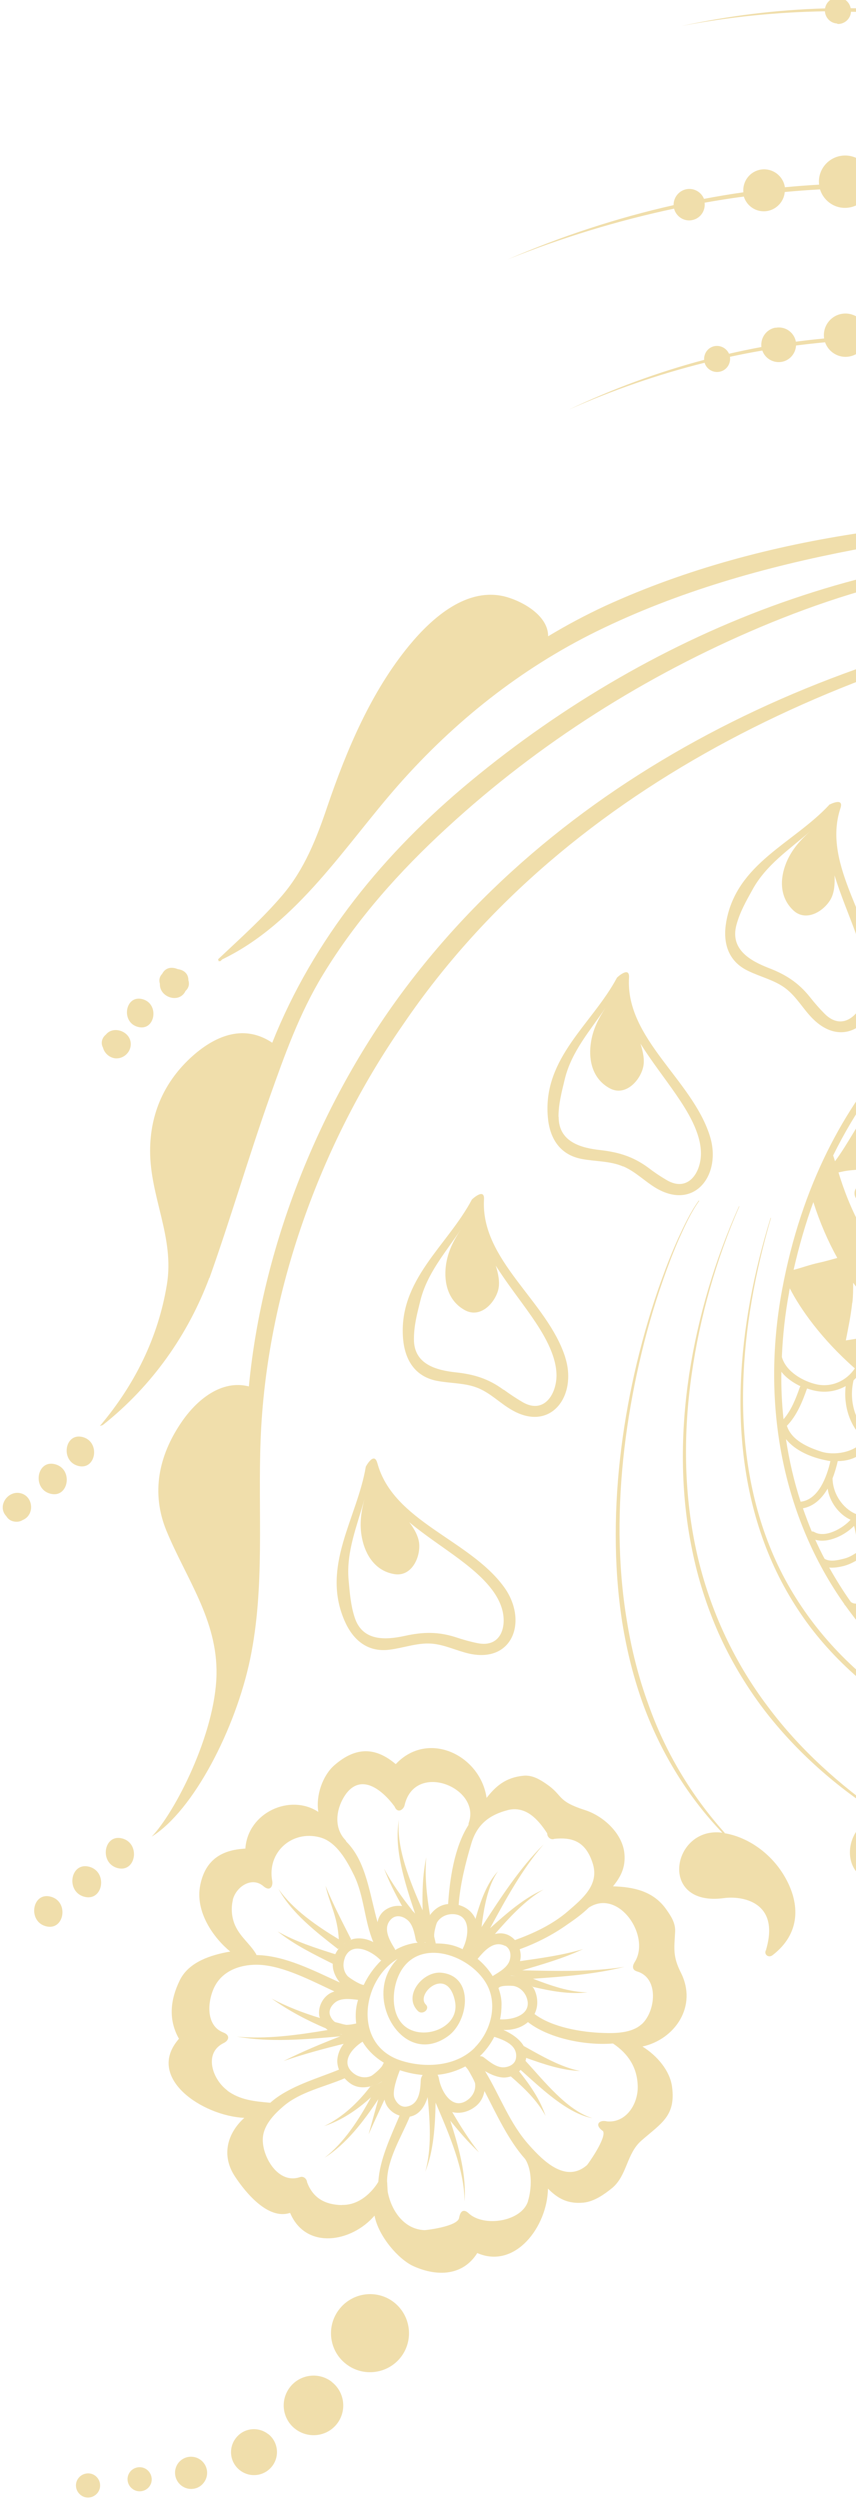 <svg width="62" height="181" viewBox="0 0 62 181" fill="none" xmlns="http://www.w3.org/2000/svg">
<g clip-path="url(#clip0_894_12112)">
<path d="M60.046 58.285C57.458 61.06 53.356 62.498 52.604 66.722C52.339 68.204 52.703 69.564 54.152 70.272C55.059 70.725 56.142 70.957 56.939 71.587C57.713 72.195 58.155 73.025 58.829 73.71C61.118 76.055 63.706 74.009 63.573 71.068C63.385 66.811 59.482 62.697 60.875 58.506C61.152 57.666 60.035 58.274 60.035 58.274L60.046 58.285ZM61.981 67.585C62.468 68.956 63.009 70.725 62.622 72.173C62.268 73.5 61.008 74.672 59.736 73.401C59.349 73.014 58.995 72.605 58.664 72.184C57.823 71.134 56.905 70.548 55.656 70.072C54.307 69.542 52.858 68.712 53.345 66.943C53.599 66.014 54.03 65.262 54.495 64.422C55.49 62.597 57.193 61.492 58.675 60.187C57.989 60.806 57.359 61.47 56.95 62.454C56.463 63.648 56.474 64.986 57.469 65.915C58.376 66.755 59.648 65.992 60.156 65.119C60.444 64.621 60.477 63.947 60.444 63.371C60.886 64.809 61.494 66.224 61.992 67.596L61.981 67.585Z" fill="#F0DEAB"/>
<path d="M45.129 84.436C46.036 84.823 46.677 85.509 47.507 86.007C50.315 87.676 52.306 85.034 51.41 82.225C50.127 78.156 45.295 75.192 45.56 70.78C45.616 69.896 44.687 70.769 44.687 70.78C42.907 74.12 39.313 76.574 39.678 80.854C39.799 82.358 40.507 83.574 42.088 83.895C43.084 84.094 44.189 84.038 45.129 84.448V84.436ZM40.452 80.865C40.452 79.903 40.684 79.062 40.905 78.134C41.392 76.121 42.752 74.606 43.858 72.959C43.349 73.744 42.918 74.54 42.785 75.59C42.619 76.862 42.973 78.156 44.178 78.797C45.262 79.372 46.301 78.311 46.567 77.326C46.722 76.773 46.567 76.11 46.39 75.557C47.186 76.829 48.137 78.034 48.966 79.239C49.796 80.445 50.769 82.004 50.769 83.508C50.769 84.879 49.851 86.338 48.303 85.443C47.827 85.166 47.385 84.868 46.954 84.536C45.87 83.74 44.831 83.419 43.504 83.264C42.066 83.11 40.452 82.667 40.463 80.843L40.452 80.865Z" fill="#F0DEAB"/>
<path d="M40.939 98.259C39.645 94.19 34.802 91.248 35.056 86.836C35.111 85.952 34.182 86.836 34.182 86.836C32.413 90.187 28.831 92.653 29.195 96.932C29.328 98.436 30.036 99.641 31.617 99.962C32.612 100.161 33.718 100.105 34.658 100.504C35.565 100.891 36.206 101.576 37.047 102.063C39.866 103.721 41.834 101.079 40.939 98.27V98.259ZM36.471 100.614C35.388 99.818 34.348 99.497 33.021 99.354C31.584 99.199 29.97 98.767 29.981 96.943C29.981 95.981 30.202 95.141 30.434 94.212C30.92 92.188 32.27 90.684 33.364 89.026C32.856 89.811 32.424 90.607 32.292 91.657C32.137 92.929 32.491 94.223 33.696 94.864C34.791 95.439 35.819 94.367 36.084 93.394C36.228 92.841 36.084 92.177 35.907 91.624C36.704 92.896 37.666 94.101 38.495 95.295C39.324 96.49 40.297 98.06 40.308 99.564C40.308 100.935 39.402 102.406 37.854 101.51C37.378 101.233 36.936 100.935 36.494 100.614H36.471Z" fill="#F0DEAB"/>
<path d="M27.326 105.911C27.094 105.059 26.497 106.176 26.497 106.176C25.867 109.914 23.246 113.375 24.949 117.322C25.546 118.705 26.597 119.633 28.2 119.434C29.206 119.313 30.235 118.915 31.252 118.992C32.225 119.069 33.066 119.512 34.005 119.722C37.201 120.407 38.24 117.278 36.504 114.89C33.994 111.44 28.465 110.168 27.326 105.9V105.911ZM34.58 118.959C34.05 118.848 33.53 118.705 33.01 118.528C31.727 118.119 30.644 118.141 29.339 118.428C27.924 118.738 26.254 118.837 25.69 117.101C25.392 116.183 25.336 115.31 25.248 114.37C25.071 112.302 25.878 110.444 26.398 108.52C26.166 109.427 26.011 110.323 26.221 111.362C26.475 112.623 27.216 113.74 28.565 113.961C29.781 114.16 30.423 112.822 30.367 111.816C30.334 111.241 29.991 110.655 29.638 110.201C30.799 111.163 32.081 111.993 33.253 112.866C34.414 113.74 35.841 114.912 36.316 116.338C36.759 117.632 36.35 119.313 34.592 118.959H34.58Z" fill="#F0DEAB"/>
<path d="M15.174 92.52C16.711 88.196 17.993 83.795 19.519 79.472C20.614 76.387 21.687 73.357 23.401 70.548C25.822 66.567 28.963 63.051 32.39 59.911C39.047 53.785 46.776 48.897 55.114 45.381C63.463 41.876 73.227 39.454 82.194 41.82C73.945 39.001 64.635 40.803 56.64 43.623C48.457 46.52 40.772 51.02 34.093 56.549C27.824 61.735 22.704 67.983 19.718 75.491C17.739 74.164 15.704 74.894 13.957 76.442C11.934 78.244 10.872 80.589 10.872 83.32C10.872 86.67 12.652 89.59 12.088 92.995C11.458 96.844 9.744 100.271 7.234 103.235C7.367 103.191 7.422 103.18 7.444 103.169C11.038 100.327 13.637 96.589 15.162 92.509L15.174 92.52Z" fill="#F0DEAB"/>
<path d="M15.859 69.575C15.859 69.575 15.937 69.608 15.97 69.575C16.014 69.531 16.058 69.498 16.102 69.453C21.554 66.822 24.982 61.227 28.863 56.825C32.91 52.237 37.698 48.422 43.205 45.712C49.077 42.827 55.424 41.035 61.826 39.808C67.996 38.624 75.261 37.32 81.509 38.624C75.615 36.778 68.361 37.674 62.368 38.569C55.999 39.52 49.707 41.179 43.835 43.866C42.409 44.529 41.038 45.259 39.7 46.066C39.722 44.64 37.997 43.59 36.67 43.214C33.872 42.44 31.318 44.695 29.648 46.719C26.884 50.069 25.104 54.293 23.71 58.385C22.925 60.707 22.052 62.94 20.437 64.831C19.022 66.49 17.407 67.927 15.826 69.42C15.782 69.465 15.804 69.52 15.848 69.564C15.815 69.586 15.782 69.608 15.749 69.63C15.793 69.608 15.826 69.586 15.859 69.575Z" fill="#F0DEAB"/>
<path d="M18.878 104.208C19.287 93.614 23.19 82.8 29.217 74.142C41.259 56.449 62.202 47.15 82.747 43.799C62.357 45.889 41.679 54.99 29.206 71.742C23.146 79.881 18.999 90.186 18.026 100.371C16.025 99.862 14.223 101.355 13.117 103.002C11.502 105.38 10.927 108.078 12.055 110.82C13.482 114.281 15.759 117.278 15.682 121.237C15.594 125.549 12.652 131.244 10.983 132.969C14.024 131.078 17.064 125.151 18.115 120.12C19.209 114.878 18.668 109.504 18.878 104.197V104.208Z" fill="#F0DEAB"/>
<path d="M13.448 71.731C13.692 71.499 13.725 71.222 13.647 70.968C13.647 70.471 13.294 70.216 12.873 70.161C12.453 69.984 11.989 70.028 11.745 70.504C11.569 70.681 11.491 70.935 11.58 71.222C11.535 72.218 13.017 72.693 13.448 71.72V71.731Z" fill="#F0DEAB"/>
<path d="M9.977 74.341C11.238 74.695 11.581 72.682 10.331 72.339C9.07 71.986 8.728 73.998 9.977 74.341Z" fill="#F0DEAB"/>
<path d="M8.263 76.608C8.816 76.707 9.358 76.32 9.457 75.767C9.634 74.728 8.241 74.175 7.666 74.905C7.389 75.126 7.279 75.513 7.456 75.834C7.555 76.221 7.876 76.531 8.274 76.608H8.263Z" fill="#F0DEAB"/>
<path d="M5.642 106.121C6.947 106.486 7.301 104.407 6.007 104.042C4.691 103.677 4.348 105.756 5.642 106.121Z" fill="#F0DEAB"/>
<path d="M3.63 108.134C4.968 108.509 5.332 106.375 4.006 106.01C2.668 105.634 2.303 107.769 3.63 108.134Z" fill="#F0DEAB"/>
<path d="M0.401 109.703C0.401 109.703 0.423 109.736 0.445 109.748C0.567 109.958 0.755 110.112 1.043 110.157C1.264 110.19 1.463 110.157 1.64 110.046C2.557 109.67 2.414 108.255 1.418 108.089C0.556 107.945 -0.174 108.985 0.401 109.703Z" fill="#F0DEAB"/>
<path d="M8.871 133.101C7.522 132.725 7.168 134.86 8.495 135.236C9.844 135.612 10.198 133.477 8.871 133.101Z" fill="#F0DEAB"/>
<path d="M6.095 137.315C7.466 137.691 7.831 135.523 6.471 135.147C5.1 134.772 4.735 136.939 6.095 137.315Z" fill="#F0DEAB"/>
<path d="M3.309 139.449C4.658 139.825 5.023 137.679 3.685 137.315C2.336 136.939 1.982 139.084 3.309 139.449Z" fill="#F0DEAB"/>
<path d="M96.88 125.007C96.526 123.824 96.194 122.563 95.287 121.657C93.573 119.954 91.085 120.109 88.863 120.308C88.797 120.308 88.763 120.363 88.763 120.418C88.73 120.341 88.686 120.263 88.642 120.186C90.477 119.766 92.335 119.489 94.226 119.523C94.436 119.523 94.558 119.29 94.502 119.113C94.038 117.466 94.69 115.785 95.475 114.348C95.586 114.137 95.365 113.872 95.144 113.961C93.562 114.569 92.003 115.066 90.289 115.088C90.212 115.088 90.112 115.144 90.079 115.221C89.836 115.84 89.626 116.471 89.427 117.101C89.139 117.974 88.675 118.549 88.1 119.124C88.487 118.129 88.708 117.123 88.763 116.161C88.962 112.523 87.127 109.604 84.285 109.051C81.244 108.454 79.375 110.356 78.944 112.379C78.568 114.071 79.198 116.128 81.421 116.659C83.047 117.046 83.92 116.393 84.296 115.962C84.904 115.276 85.081 114.237 84.749 113.363C84.584 112.943 84.374 112.689 83.931 112.335C82.98 111.738 82.505 112.269 82.35 112.435C81.985 112.899 82.096 113.596 82.604 113.994C83.102 114.403 83.81 114.348 84.186 113.894C84.241 113.828 84.285 113.739 84.318 113.651C84.528 114.325 84.374 115.099 83.92 115.63C83.4 116.216 82.56 116.404 81.532 116.172C79.641 115.719 79.198 113.96 79.431 112.49C79.862 109.814 85.866 109.548 85.855 113.695C85.855 115.387 84.738 117.399 83.091 118.715C81.764 119.777 80.304 120.219 79.066 119.943C77.109 119.489 74.366 117.786 72.973 115.11C71.668 112.6 71.69 109.659 73.05 106.386C75.362 100.78 79.729 97.861 83.942 95.03C88.929 91.69 94.093 88.229 95.84 80.367C97.167 74.451 96.835 69.84 91.948 67.22C89.405 65.859 86.795 65.837 83.577 66.025C80.934 66.335 77.938 67.142 74.787 68.635C69.236 71.267 59.494 78.001 56.641 93.404C55.093 101.775 56.74 109.88 61.152 116.128C61.152 116.15 61.174 116.183 61.197 116.205C61.197 116.216 61.23 116.227 61.23 116.238C61.805 117.035 62.413 117.82 63.076 118.549C64.989 120.673 67.179 122.386 69.457 123.603C69.49 123.636 69.523 123.658 69.556 123.658C72.387 125.151 75.35 125.881 78.059 125.66C81.355 125.394 83.765 124.299 85.457 122.807C84.495 124.145 83.489 125.416 81.863 125.991C81.653 126.069 81.631 126.312 81.764 126.467C82.792 127.628 82.814 129.165 83.389 130.547C83.456 130.713 83.688 130.835 83.854 130.702C84.783 129.95 85.7 129.275 86.795 128.767C86.961 128.689 87.027 128.557 86.994 128.369C86.707 127.075 86.983 125.693 87.083 124.377C87.105 124.111 87.127 123.78 87.127 123.437C87.724 128.479 94.093 129.651 98.384 129.95C98.66 129.972 98.749 129.618 98.649 129.43C97.875 127.993 97.311 126.522 96.858 124.952L96.88 125.007ZM72.42 115.077C72.464 115.166 72.498 115.265 72.542 115.354C72.973 116.183 73.493 116.891 74.068 117.499C74.068 117.499 74.057 117.51 74.046 117.521C73.548 118.472 72.111 118.096 71.325 117.72C70.452 117.3 69.711 116.493 69.689 115.486C70.419 115.509 71.182 115.188 71.834 114.911C71.834 114.911 71.834 114.911 71.845 114.911C72.011 114.967 72.188 115.022 72.365 115.077C72.387 115.077 72.398 115.077 72.42 115.077ZM58.432 100.514C58.72 100.614 59.007 100.691 59.261 100.724C59.969 100.824 60.666 100.68 61.252 100.348C61.086 101.764 61.55 103.301 62.623 104.208C62.623 104.208 62.623 104.219 62.612 104.219C61.882 105.236 60.323 105.358 59.516 105.103C58.543 104.794 57.337 104.285 56.995 103.223C57.713 102.483 58.111 101.498 58.454 100.525L58.432 100.514ZM71.038 99.895C70.618 100.238 70.186 100.514 69.7 100.747C69.081 101.034 68.196 101.244 67.577 101.675C67.544 101.653 67.499 101.631 67.466 101.609C67.389 101.388 67.345 101.123 67.3 100.957C67.179 100.481 66.969 100.039 66.88 99.552C66.759 98.933 66.736 98.292 66.703 97.672C68.196 98.679 69.7 99.397 71.038 99.906V99.895ZM68.417 95.35C69.092 94.986 69.722 94.51 70.397 94.145C71.126 93.736 71.856 93.349 72.575 92.929C72.907 94.51 73.05 96.202 73.172 97.816C71.325 97.086 69.744 96.246 68.406 95.35H68.417ZM67.643 94.809C65.586 93.294 64.127 91.635 63.087 90.054C63.607 89.877 64.326 89.844 64.735 89.822C65.244 89.788 65.774 89.777 66.283 89.7C66.515 89.667 67.444 89.346 67.942 89.28C67.721 91.115 67.964 92.984 67.632 94.809H67.643ZM63.441 86.537C63.121 87.411 62.844 88.296 62.557 89.18C61.628 87.555 61.086 86.04 60.732 84.879C60.832 84.857 60.931 84.835 61.042 84.812C61.495 84.713 61.982 84.702 62.446 84.647C63.109 84.569 63.795 84.459 64.47 84.448C64.326 84.945 63.596 86.183 63.463 86.537H63.441ZM61.738 94.311C61.794 93.813 61.794 93.338 61.794 92.862C62.8 94.289 63.917 95.461 65.067 96.445C63.795 96.633 62.535 96.843 61.263 97.042C61.44 96.135 61.628 95.24 61.727 94.311H61.738ZM67.499 102.737C66.748 104.495 64.846 105.181 63.198 104.009C61.937 103.113 61.473 101.443 61.816 99.962V99.939C61.993 99.773 62.148 99.585 62.291 99.375C63.718 100.581 65.454 101.742 67.488 102.737H67.499ZM66.449 111.373C65.564 110.71 65.078 109.493 65.199 108.421C65.199 108.387 65.199 108.365 65.199 108.332C66.272 108.575 67.256 108.266 68.063 107.547C68.097 108.83 68.461 110.079 69.578 110.875C69.623 110.886 69.656 110.92 69.711 110.953C68.727 111.638 67.632 112.269 66.46 111.373H66.449ZM69.722 111.561C69.656 112.313 69.921 113.22 70.319 113.773C70.585 114.137 70.894 114.414 71.248 114.624C70.43 114.956 69.457 115.232 68.694 114.657C67.853 114.016 67.444 113.175 67.19 112.191C67.566 112.28 67.953 112.302 68.384 112.258C68.871 112.213 69.313 111.882 69.722 111.561ZM68.119 106.729C68.119 106.729 68.074 106.784 68.063 106.817C67.289 107.735 66.228 108.199 65 107.757C64.348 107.525 63.463 107.138 63.132 106.474C62.91 106.032 62.479 104.971 62.977 104.561C62.999 104.539 63.01 104.517 63.032 104.495C63.209 104.606 63.386 104.694 63.585 104.772C64.857 105.269 65.984 105.125 66.847 104.451C66.924 105.38 67.433 106.143 68.141 106.673C68.141 106.696 68.13 106.707 68.119 106.729ZM60.666 105.778C61.241 105.778 61.838 105.634 62.258 105.313C62.302 105.678 62.424 106.065 62.523 106.386C62.822 107.271 63.729 107.79 64.525 108.122C64.547 108.133 64.58 108.144 64.613 108.155C63.917 109.062 63.143 109.991 62.103 109.648C61.23 109.361 60.323 108.31 60.301 107.027C60.467 106.607 60.588 106.176 60.677 105.789L60.666 105.778ZM64.691 109.084C64.79 110.123 65.321 111.307 66.183 111.804C66.316 111.882 66.449 111.948 66.57 112.003C66.161 113.164 64.558 113.651 63.563 112.954C63.309 112.777 62.402 111.616 62.302 110.179C63.286 110.267 64.116 109.836 64.68 109.084H64.691ZM66.349 116.216C66.438 116.238 66.515 116.261 66.593 116.272C66.593 116.294 66.57 116.316 66.57 116.349C66.548 116.869 66.703 117.333 66.969 117.709C65.553 118.417 64.116 117.278 63.673 115.896C64.105 115.564 64.448 115.122 64.658 114.613C64.89 115.365 65.597 116.006 66.338 116.216H66.349ZM66.714 115.807C65.885 115.564 65.034 114.956 65 113.761C65.708 113.651 66.383 113.231 66.792 112.645C67.135 113.795 67.754 114.834 68.904 115.343C68.24 115.708 67.455 116.017 66.714 115.807ZM69.213 115.741C69.313 116.625 69.844 117.366 70.551 117.864C70.12 118.361 69.003 118.273 68.461 118.129C67.588 117.897 67.035 117.289 67.068 116.36C67.068 116.36 67.068 116.349 67.068 116.338C67.82 116.36 68.539 116.117 69.213 115.741ZM70.463 120.485C69.987 120.186 69.258 119.611 69.213 118.793C69.213 118.793 69.213 118.793 69.213 118.782C69.213 118.76 69.202 118.748 69.191 118.726C69.678 118.748 70.198 118.693 70.585 118.461C70.607 119.191 71.491 120.064 72.011 120.374C72.066 120.407 72.144 120.44 72.199 120.473C71.646 120.728 71.005 120.827 70.463 120.485ZM70.673 121.115C70.032 121.856 69.014 121.944 68.251 121.303C68.395 121.192 68.528 121.06 68.638 120.938C68.882 120.639 69.047 120.286 69.147 119.91C69.446 120.385 69.932 120.783 70.397 121.004C70.485 121.048 70.585 121.093 70.673 121.115ZM72.155 114.513C71.513 114.303 70.927 113.983 70.618 113.33C70.352 112.755 70.076 111.959 70.264 111.329C70.695 111.561 71.193 111.76 71.546 111.638C71.602 112.645 71.801 113.596 72.144 114.513H72.155ZM71.524 111.086C71.524 111.086 71.425 111.13 71.381 111.185C71.337 111.24 70.374 110.82 70.308 110.787C69.855 110.499 69.335 110.157 69.07 109.681C68.594 108.863 68.506 107.956 68.539 107.027C68.55 107.027 68.561 107.005 68.572 106.983C69.733 107.636 71.237 107.713 72.321 106.95C71.801 108.387 71.524 109.77 71.513 111.086H71.524ZM72.641 106.143C71.458 107.724 67.356 106.906 67.223 104.119C67.51 103.81 67.754 103.422 67.942 102.98C69.534 103.721 71.314 104.34 73.283 104.783C73.061 105.225 72.829 105.678 72.641 106.154V106.143ZM73.791 103.843C73.659 103.212 73.216 102.56 72.929 102.018C72.674 101.554 72.409 100.935 72.287 100.337C73.891 100.824 75.162 101.012 75.782 101.078C75.052 101.908 74.388 102.825 73.791 103.843ZM77.44 99.132C77.44 99.132 77.44 99.165 77.44 99.176C76.335 98.9 75.306 98.59 74.344 98.259C74.853 97.761 75.251 97.131 75.737 96.655C76.224 96.191 76.788 95.516 77.385 95.074C77.418 95.074 77.451 95.096 77.484 95.107C77.496 95.361 77.484 95.627 77.507 95.881C77.551 96.246 77.617 96.611 77.628 96.987C77.661 97.717 77.695 98.447 77.451 99.143L77.44 99.132ZM95.387 80.157C95.387 80.091 95.42 80.013 95.409 79.947C95.398 79.538 95.232 79.206 95.133 78.83C95.321 78.753 95.531 78.642 95.708 78.51C95.619 79.04 95.509 79.582 95.387 80.146V80.157ZM90.588 78.775C90.875 78.543 91.152 78.266 91.406 77.968C91.561 77.791 91.705 77.592 91.837 77.404C92.468 77.757 93.054 78.233 93.419 78.709C93.85 79.261 94.005 79.836 93.795 80.113C93.585 80.389 92.987 80.389 92.346 80.102C91.76 79.847 91.108 79.361 90.588 78.786V78.775ZM90.599 82.745C90.267 82.91 89.737 82.645 89.294 82.103C88.874 81.606 88.498 80.832 88.299 80.046C88.299 80.035 88.288 80.024 88.288 80.013C88.83 79.847 89.361 79.615 89.858 79.306C90.345 79.936 90.732 80.688 90.875 81.318C91.041 82.004 90.931 82.59 90.61 82.745H90.599ZM92.302 76.574C92.578 75.999 92.755 75.38 92.822 74.75C93.507 74.827 94.159 75.004 94.646 75.258C95.265 75.59 95.641 76.044 95.564 76.386C95.475 76.729 94.934 76.961 94.237 76.961C93.662 76.961 92.954 76.818 92.302 76.563V76.574ZM84.871 66.468C85.512 66.423 86.121 66.423 86.696 66.434C88.62 66.501 90.223 66.866 91.329 67.474C95.055 69.508 96.172 72.295 96.006 75.911C95.874 75.546 95.542 75.203 95.055 74.916C95 74.882 94.945 74.849 94.878 74.816C94.337 74.529 93.596 74.33 92.855 74.252C92.855 73.534 92.722 72.804 92.401 72.107C91.439 70.006 89.04 68.613 86.817 69.741C85.015 70.647 84.141 73.335 86.11 74.606C87.027 75.203 88.531 74.916 88.863 73.755C89.117 72.826 87.879 71.51 87.16 72.594C87.724 71.886 88.653 72.527 88.686 73.268C88.719 74.175 87.658 74.717 86.873 74.473C84.805 73.854 85.535 71.222 87.005 70.46C88.642 69.608 90.433 70.504 91.307 71.986C92.446 73.921 91.826 76.132 90.323 77.647C87.226 80.754 82.184 79.25 80.791 75.192C79.575 71.654 81.388 67.529 84.871 66.445V66.468ZM87.403 82.512C87.237 83.198 86.861 83.662 86.486 83.651C86.121 83.64 85.778 83.154 85.645 82.468C85.512 81.838 85.534 81.008 85.711 80.246C86.286 80.312 86.873 80.29 87.436 80.201C87.436 80.212 87.436 80.223 87.436 80.234C87.591 81.031 87.569 81.893 87.403 82.512ZM79.751 73.898C79.143 73.965 78.259 73.954 77.529 73.722C76.854 73.522 76.401 73.135 76.412 72.804C76.423 72.472 76.909 72.129 77.595 71.986C78.225 71.842 79.077 71.842 79.829 71.986C79.729 72.616 79.696 73.257 79.74 73.898H79.751ZM77.816 75.623C78.347 75.258 79.11 74.949 79.873 74.805C79.95 75.181 80.05 75.546 80.183 75.9C80.271 76.132 80.371 76.342 80.47 76.552C79.807 76.928 79.055 77.194 78.436 77.249C77.739 77.326 77.164 77.16 77.053 76.829C76.932 76.508 77.252 75.999 77.838 75.612L77.816 75.623ZM79.453 78.885C79.773 78.355 80.315 77.791 80.924 77.359C81.288 77.912 81.72 78.377 82.206 78.786C81.753 79.339 81.189 79.847 80.669 80.135C80.061 80.478 79.475 80.555 79.243 80.312C78.999 80.069 79.088 79.483 79.453 78.885ZM82.228 81.241C82.328 80.644 82.626 79.936 82.98 79.339C83.555 79.682 84.163 79.936 84.805 80.102C84.573 80.82 84.208 81.517 83.787 81.993C83.334 82.523 82.803 82.8 82.505 82.645C82.217 82.49 82.096 81.937 82.228 81.241ZM77.33 68.867C77.474 68.546 78.059 68.403 78.734 68.535C79.353 68.635 80.094 68.978 80.746 69.42C80.448 69.951 80.216 70.504 80.05 71.09C79.309 70.902 78.546 70.537 78.037 70.128C77.473 69.686 77.197 69.188 77.33 68.867ZM75.019 69.144C75.284 69.022 75.538 68.9 75.793 68.801C75.693 69.542 76.246 70.183 76.755 70.714C75.881 71.178 74.974 71.919 75.052 73.014C75.096 73.788 75.616 74.496 76.312 74.86C75.77 75.347 75.483 76.42 75.682 76.961C75.981 77.824 76.821 78.664 77.75 78.72C77.385 79.715 77.606 80.754 78.48 81.495C79.132 82.048 80.006 82.324 80.725 81.971C80.935 83.806 83.29 85.144 84.44 83.563C84.794 84.436 85.612 85.133 86.53 85.321C87.647 85.553 88.343 84.702 88.631 83.751C89.217 84.392 90.311 84.713 91.085 84.547C92.258 84.293 92.766 83.121 92.634 82.015C93.032 82.147 93.341 82.269 93.817 82.136C94.248 82.026 94.657 81.672 94.9 81.318C95.077 81.075 95.243 80.765 95.354 80.456C94.856 82.59 94.126 84.381 93.209 85.918C90.013 86.648 74.344 88.406 72.851 70.294C73.636 69.84 74.366 69.453 75.052 69.144H75.019ZM70.795 71.621C70.087 76.552 76.147 90.927 91.716 88.019C90.135 89.976 88.222 91.502 86.187 92.94C86.242 92.84 86.264 92.73 86.22 92.63C85.91 91.922 84.561 89.722 84.152 89.047C84.042 88.871 83.721 88.793 83.555 88.904C82.737 89.501 80.68 91.148 80.149 91.69C79.939 91.911 80.382 92.564 80.614 92.365C81.399 91.701 83.234 89.91 83.776 89.578C84.34 90.64 84.816 91.911 85.501 93.073C85.557 93.194 85.678 93.227 85.789 93.205C85.092 93.692 84.385 94.167 83.666 94.643C83.412 94.82 83.157 94.986 82.914 95.151C76.423 95.395 70.198 90.264 68.063 87.71C65.144 84.226 64.016 80.378 63.817 78.078C66.04 75.236 68.495 73.157 70.795 71.609V71.621ZM63.032 79.129C63.032 79.405 63.065 79.715 63.12 80.024C62.148 81.296 61.44 82.778 60.478 84.072C60.434 83.917 60.389 83.773 60.345 83.651C61.174 81.971 62.07 80.478 63.032 79.129ZM58.908 87.024C59.394 88.539 59.98 89.877 60.644 91.071C60.19 91.193 59.748 91.325 59.283 91.425C58.664 91.558 58.078 91.779 57.481 91.933C57.879 90.186 58.355 88.55 58.908 87.035V87.024ZM57.149 93.548C57.172 93.46 57.183 93.371 57.205 93.272C57.946 94.72 59.471 96.921 61.915 99.066C61.307 99.972 60.223 100.47 59.118 100.216C58.244 100.017 56.939 99.353 56.63 98.237C56.696 96.688 56.862 95.118 57.16 93.537L57.149 93.548ZM56.596 99.309C56.928 99.751 57.448 100.105 57.979 100.36C57.957 100.382 57.946 100.393 57.934 100.426C57.647 101.244 57.315 102.096 56.751 102.748C56.63 101.62 56.574 100.47 56.596 99.309ZM56.928 104.186C57.614 105.048 58.808 105.523 59.836 105.723C59.936 105.745 60.035 105.767 60.146 105.778C59.892 106.906 59.284 108.575 57.99 108.719C57.514 107.26 57.16 105.734 56.928 104.186ZM58.797 110.875C58.565 110.323 58.355 109.759 58.156 109.195C58.952 109.051 59.538 108.476 59.947 107.768C60.069 108.708 60.765 109.648 61.606 110.024C61.064 110.632 59.77 111.384 58.974 110.909C58.919 110.875 58.852 110.864 58.797 110.875ZM59.051 111.473C59.98 111.749 61.208 111.141 61.86 110.466C62.015 111.052 62.059 111.683 62.302 112.236C61.937 112.468 61.595 112.722 61.163 112.833C60.721 112.943 60.146 113.098 59.726 112.855C59.483 112.401 59.261 111.937 59.051 111.473ZM61.617 115.962C61.053 115.166 60.533 114.325 60.058 113.485C60.422 113.518 60.798 113.452 61.141 113.363C61.672 113.22 62.081 112.943 62.535 112.667C62.535 112.667 62.535 112.667 62.546 112.678C62.999 113.253 63.541 113.607 64.26 113.761C64.293 113.761 64.315 113.773 64.348 113.784C64.304 114.436 63.939 115.044 63.43 115.464C63.076 115.741 62.081 116.36 61.628 115.973L61.617 115.962ZM63.463 118.273C62.966 117.731 62.512 117.156 62.07 116.57C62.457 116.537 62.888 116.371 63.231 116.183C63.662 117.344 64.669 118.295 65.819 118.428C65.719 118.936 65.266 119.644 64.779 119.633C64.326 119.202 63.883 118.748 63.463 118.273ZM66.792 121.225C66.792 121.225 66.692 121.225 66.648 121.225C66.161 120.849 65.686 120.451 65.222 120.031C65.808 119.777 66.25 119.025 66.327 118.417C66.648 118.384 66.969 118.284 67.3 118.096C67.621 118.373 68.019 118.572 68.484 118.649C68.55 118.66 68.627 118.671 68.705 118.682C68.705 118.715 68.694 118.737 68.705 118.771C68.771 119.357 68.705 119.987 68.351 120.473C68.03 120.927 67.389 121.447 66.792 121.225ZM69.667 123.183C69.446 123.072 69.236 122.961 69.014 122.829C68.45 122.497 67.897 122.132 67.345 121.745C67.499 121.712 67.654 121.668 67.798 121.59C68.849 122.608 70.43 122.409 71.226 121.203C71.768 121.203 72.309 121.015 72.774 120.739C73.15 120.872 73.548 120.916 73.891 120.805C73.028 122.044 71.281 122.674 69.656 123.183H69.667ZM74.333 119.932C73.791 120.739 72.63 120.197 72.133 119.854C71.856 119.666 70.894 118.749 71.082 118.35C71.115 118.295 71.115 118.24 71.104 118.185C71.248 118.251 71.381 118.317 71.535 118.361C72.453 118.66 73.714 118.859 74.344 117.986C74.51 118.737 74.488 119.379 74.322 119.921L74.333 119.932ZM83.843 130.005C83.389 128.756 83.212 127.484 82.405 126.411C83.157 126.047 83.799 125.538 84.351 124.952C84.285 125.461 84.595 125.991 85.092 126.146C85.667 126.334 86.143 125.571 86.364 125.14C86.287 126.212 86.187 127.285 86.364 128.358C85.446 128.811 84.628 129.375 83.832 130.016L83.843 130.005ZM90.223 116.117C90.522 115.365 91.506 115.586 92.191 115.442C93.032 115.265 93.839 115.022 94.635 114.735C93.994 116.039 93.573 117.466 93.806 118.903C92.799 118.903 91.804 118.981 90.809 119.113C91.34 118.87 91.749 118.406 91.539 117.786C91.152 116.625 89.405 118.185 88.498 119.158C88.465 119.158 88.443 119.169 88.409 119.18C89.283 118.339 89.692 117.433 90.201 116.128L90.223 116.117ZM87.768 122.552C87.768 122.552 87.768 122.508 87.757 122.486C87.846 122.464 87.934 122.431 88.011 122.398C88.21 122.939 88.421 123.481 88.597 124.045C88.808 124.72 89.04 125.427 89.549 125.936C89.737 126.124 90.035 125.848 89.891 125.637C89.416 124.93 89.095 124.233 88.808 123.437C88.775 123.337 88.741 123.249 88.697 123.149C89.349 124.355 90.311 125.427 91.008 126.577C91.13 126.787 91.484 126.622 91.395 126.389C91.074 125.604 90.51 124.963 89.991 124.299C89.427 123.592 88.974 122.818 88.509 122.044C88.564 121.988 88.609 121.933 88.653 121.878C89.748 123.481 91.13 124.93 92.634 126.146C92.877 126.345 93.164 126.013 92.954 125.781C91.627 124.377 90.068 123.172 88.697 121.789C88.741 121.723 88.763 121.646 88.785 121.557C89.438 122.353 90.466 123.017 91.229 123.669C91.815 124.167 92.545 125.029 93.341 125.073C93.441 125.073 93.474 124.963 93.441 124.886C93.043 124.111 91.904 123.581 91.218 123.061C90.444 122.475 89.703 121.834 88.83 121.391C88.841 121.314 88.83 121.248 88.841 121.17C89.515 121.469 90.19 121.767 90.864 122.066C91.826 122.497 92.623 123.127 93.54 123.603C93.739 123.702 93.905 123.47 93.806 123.304C93.33 122.486 92.18 122.121 91.351 121.778C90.588 121.469 89.692 120.96 88.841 120.894C88.83 120.761 88.796 120.628 88.752 120.496C88.774 120.518 88.796 120.529 88.83 120.518C91.649 120.363 94.535 120.451 95.807 123.426C96.26 124.487 96.404 125.726 96.758 126.821C97.023 127.672 97.377 128.479 97.775 129.264C93.607 128.899 87.647 127.672 87.746 122.519L87.768 122.552Z" fill="#F0DEAB"/>
<path d="M61.992 86.04C61.793 86.361 61.904 86.781 62.224 86.98C62.545 87.168 62.965 87.069 63.164 86.748C63.363 86.427 63.253 86.007 62.932 85.808C62.611 85.609 62.191 85.719 61.992 86.04Z" fill="#F0DEAB"/>
<path d="M64.325 131.399C64.204 131.399 64.093 131.421 63.982 131.432C60.809 129.232 57.912 126.633 55.612 123.548C53.068 120.186 51.288 116.261 50.404 112.125C49.519 107.99 49.497 103.699 50.094 99.519C50.691 95.329 51.863 91.215 53.555 87.334H53.522C51.786 91.193 50.569 95.295 49.917 99.497C49.287 103.688 49.264 108.012 50.127 112.192C50.547 114.282 51.2 116.327 52.062 118.273C52.936 120.22 54.041 122.066 55.324 123.758C57.668 126.821 60.599 129.386 63.839 131.443C60.61 131.941 60.621 137.359 65.099 136.065C66.282 135.722 69.157 135.689 68.649 139.316C68.649 139.316 68.649 139.327 68.66 139.338C68.505 139.67 68.914 139.924 69.18 139.648C70.982 137.79 70.606 135.667 69.29 133.964C68.107 132.438 66.216 131.399 64.325 131.399Z" fill="#F0DEAB"/>
<path d="M77.804 128.999C76.632 128.092 75.117 127.573 73.647 127.595C69.92 126.202 66.326 124.41 63.241 121.911C60.046 119.368 57.458 116.062 55.888 112.291C54.307 108.509 53.721 104.374 53.831 100.282C53.931 96.18 54.694 92.111 55.844 88.174H55.811C54.605 92.088 53.798 96.158 53.654 100.271C53.511 104.374 54.063 108.553 55.623 112.39C56.397 114.303 57.425 116.117 58.675 117.776C59.924 119.423 61.395 120.894 63.009 122.188C66.127 124.642 69.743 126.401 73.492 127.617C73.094 127.628 72.707 127.683 72.331 127.772C68.737 128.701 70.053 134.583 74.266 132.095C75.316 131.465 78.092 130.713 78.512 134.351C78.512 134.351 78.512 134.362 78.534 134.373C78.468 134.738 78.921 134.882 79.109 134.55C80.381 132.305 79.485 130.337 77.782 129.021L77.804 128.999Z" fill="#F0DEAB"/>
<path d="M52.493 132.693C50.061 129.983 48.17 126.81 46.964 123.393C46.246 121.436 45.737 119.401 45.405 117.344C45.062 115.288 44.897 113.198 44.874 111.108C44.841 106.928 45.372 102.748 46.301 98.668C46.765 96.622 47.34 94.61 48.037 92.63C48.38 91.646 48.756 90.662 49.176 89.7C49.607 88.749 50.038 87.787 50.647 86.936L50.614 86.914C49.994 87.765 49.552 88.727 49.11 89.678C48.678 90.64 48.291 91.613 47.938 92.597C47.219 94.577 46.633 96.589 46.135 98.635C45.162 102.715 44.598 106.906 44.598 111.119C44.598 113.22 44.742 115.332 45.062 117.411C45.394 119.49 45.903 121.546 46.633 123.526C47.893 126.92 49.817 130.072 52.316 132.682C48.667 132.184 47.617 138.078 52.449 137.414C53.665 137.248 56.518 137.624 55.49 141.141C55.49 141.141 55.49 141.152 55.49 141.163C55.291 141.472 55.656 141.782 55.954 141.55C58 139.98 57.945 137.823 56.883 135.944C55.965 134.296 54.296 133.024 52.471 132.715L52.493 132.693Z" fill="#F0DEAB"/>
<path d="M56.165 23.719C55.501 23.841 55.07 24.46 55.148 25.123C54.362 25.267 53.577 25.433 52.803 25.61C52.627 25.223 52.206 24.98 51.764 25.057C51.288 25.145 50.968 25.577 51.001 26.052C47.628 26.948 44.333 28.164 41.171 29.668C44.355 28.253 47.661 27.103 51.034 26.262C51.167 26.715 51.631 27.003 52.107 26.915C52.615 26.826 52.947 26.34 52.87 25.831C53.644 25.665 54.429 25.51 55.214 25.378C55.413 25.953 56.01 26.306 56.629 26.196C57.215 26.085 57.624 25.588 57.658 25.013C58.354 24.924 59.051 24.847 59.759 24.78C60.013 25.499 60.754 25.953 61.528 25.809C62.169 25.687 62.645 25.201 62.777 24.604C63.264 24.593 63.751 24.581 64.237 24.581C64.525 24.581 64.812 24.581 65.1 24.581C65.1 24.626 65.1 24.67 65.122 24.714C65.31 25.742 66.294 26.417 67.322 26.229C68.107 26.085 68.682 25.477 68.826 24.747C69.357 24.791 69.888 24.836 70.418 24.891C70.396 25.09 70.407 25.3 70.44 25.51C70.662 26.704 71.812 27.501 73.017 27.279C73.935 27.114 74.609 26.395 74.775 25.544C79.088 26.362 83.312 27.678 87.348 29.425C86.43 28.994 85.977 28.805 85.987 28.817C82.383 27.246 78.634 26.074 74.797 25.311C74.819 25.112 74.797 24.913 74.775 24.714C74.554 23.52 73.404 22.724 72.21 22.945C71.314 23.111 70.65 23.785 70.463 24.615C69.932 24.559 69.401 24.504 68.859 24.46C68.859 24.316 68.859 24.172 68.826 24.029C68.638 23 67.654 22.326 66.626 22.514C65.752 22.68 65.122 23.42 65.088 24.283C64.912 24.283 64.746 24.283 64.569 24.283C63.983 24.283 63.397 24.283 62.811 24.305C62.811 24.194 62.811 24.095 62.788 23.984C62.634 23.133 61.804 22.569 60.953 22.724C60.112 22.879 59.56 23.675 59.692 24.504C59.007 24.57 58.332 24.648 57.647 24.736C57.514 24.051 56.862 23.597 56.176 23.73L56.165 23.719Z" fill="#F0DEAB"/>
<path d="M50.072 15.945C50.691 15.857 51.111 15.293 51.034 14.674C51.974 14.508 52.925 14.353 53.875 14.231C54.097 14.939 54.793 15.393 55.545 15.282C56.253 15.171 56.784 14.585 56.839 13.9C57.69 13.822 58.542 13.756 59.393 13.712C59.67 14.596 60.543 15.171 61.483 15.028C62.257 14.917 62.854 14.342 63.042 13.634C63.628 13.634 64.225 13.645 64.811 13.668C65.154 13.668 65.508 13.69 65.851 13.712C65.851 13.767 65.851 13.811 65.862 13.867C66.05 15.116 67.211 15.979 68.45 15.791C69.4 15.658 70.119 14.939 70.34 14.066C70.982 14.143 71.623 14.22 72.253 14.32C72.22 14.563 72.22 14.818 72.253 15.072C72.475 16.531 73.823 17.527 75.283 17.317C76.389 17.151 77.24 16.321 77.484 15.293C82.659 16.476 87.701 18.245 92.5 20.545C91.416 19.992 90.875 19.738 90.886 19.749C86.595 17.693 82.128 16.111 77.528 15.017C77.561 14.784 77.561 14.541 77.528 14.298C77.318 12.838 75.958 11.832 74.498 12.053C73.414 12.208 72.585 13.004 72.32 13.999C71.678 13.9 71.037 13.811 70.396 13.734C70.407 13.557 70.407 13.391 70.385 13.203C70.197 11.954 69.036 11.091 67.786 11.279C66.713 11.434 65.939 12.307 65.851 13.347C65.641 13.347 65.431 13.325 65.232 13.314C64.524 13.28 63.816 13.269 63.109 13.269C63.109 13.137 63.109 13.015 63.098 12.882C62.943 11.843 61.981 11.124 60.93 11.279C59.913 11.434 59.205 12.363 59.327 13.369C58.498 13.413 57.668 13.479 56.85 13.557C56.728 12.728 55.954 12.153 55.125 12.274C54.318 12.396 53.765 13.126 53.842 13.922C52.891 14.055 51.929 14.22 50.989 14.397C50.801 13.922 50.304 13.612 49.762 13.69C49.187 13.778 48.778 14.287 48.789 14.851C44.675 15.78 40.639 17.106 36.758 18.787C40.661 17.217 44.709 15.979 48.822 15.105C48.966 15.658 49.508 16.034 50.083 15.945H50.072Z" fill="#F0DEAB"/>
<path d="M60.654 1.736C61.163 1.758 61.605 1.371 61.638 0.851C62.434 0.862 63.23 0.896 64.015 0.94C64.082 1.548 64.579 2.034 65.199 2.057C65.796 2.09 66.315 1.692 66.47 1.139C67.167 1.216 67.874 1.294 68.571 1.393C68.649 2.156 69.268 2.753 70.053 2.797C70.705 2.831 71.28 2.466 71.546 1.913C72.021 2.012 72.508 2.112 72.972 2.222C73.249 2.289 73.525 2.355 73.802 2.421C73.802 2.466 73.802 2.51 73.79 2.554C73.746 3.594 74.542 4.478 75.593 4.534C76.389 4.578 77.086 4.113 77.395 3.439C77.904 3.605 78.413 3.771 78.91 3.947C78.844 4.135 78.8 4.346 78.788 4.556C78.733 5.772 79.673 6.8 80.889 6.867C81.818 6.911 82.637 6.369 83.001 5.573C87.016 7.353 90.83 9.609 94.347 12.241C93.55 11.61 93.164 11.323 93.164 11.334C90.012 8.979 86.639 6.977 83.079 5.352C83.145 5.164 83.178 4.976 83.189 4.766C83.245 3.549 82.305 2.51 81.088 2.455C80.182 2.41 79.386 2.919 79.01 3.682C78.501 3.505 78.003 3.328 77.484 3.162C77.528 3.03 77.55 2.886 77.561 2.731C77.605 1.692 76.809 0.807 75.759 0.752C74.863 0.708 74.089 1.294 73.857 2.112C73.691 2.068 73.525 2.023 73.359 1.99C72.784 1.858 72.22 1.725 71.645 1.614C71.667 1.515 71.689 1.404 71.689 1.294C71.734 0.431 71.059 -0.31 70.197 -0.354C69.345 -0.398 68.626 0.243 68.56 1.095C67.886 1.006 67.2 0.918 66.514 0.851C66.548 0.155 66.006 -0.431 65.32 -0.465C64.646 -0.498 64.082 0.011 64.015 0.663C63.219 0.619 62.423 0.597 61.616 0.597C61.538 0.177 61.185 -0.155 60.731 -0.177C60.245 -0.199 59.836 0.144 59.758 0.608C56.264 0.708 52.781 1.139 49.364 1.88C52.781 1.227 56.264 0.873 59.747 0.818C59.78 1.294 60.156 1.681 60.643 1.703L60.654 1.736Z" fill="#F0DEAB"/>
<path d="M48.9 139.847C48.933 139.217 48.601 138.719 48.258 138.233C47.318 136.895 45.87 136.607 44.399 136.563C44.952 135.888 45.317 135.203 45.228 134.208C45.096 132.726 43.691 131.465 42.376 131.045C40.275 130.37 40.828 129.995 39.545 129.132C39.058 128.8 38.528 128.491 37.897 128.557C36.603 128.69 35.907 129.32 35.243 130.16C34.801 127.075 31.008 125.218 28.664 127.717C27.215 126.489 25.789 126.423 24.208 127.805C23.378 128.535 22.859 129.983 23.058 131.178C21.023 129.829 17.949 131.211 17.772 133.832C16.058 133.92 14.886 134.639 14.51 136.441C14.09 138.42 15.516 140.345 16.677 141.284C15.262 141.528 13.681 142.036 13.028 143.352C12.321 144.79 12.188 146.227 12.962 147.598C10.496 150.418 14.654 153.183 17.695 153.326C16.489 154.41 15.992 156.024 17.02 157.572C17.794 158.745 19.42 160.735 21.012 160.204C22.151 162.902 25.457 162.349 27.127 160.403C27.404 161.885 28.852 163.566 29.947 164.063C31.694 164.848 33.541 164.749 34.569 163.112C37.311 164.307 39.644 161.21 39.689 158.446C40.363 159.132 41.093 159.574 42.254 159.463C43.039 159.386 43.769 158.866 44.355 158.391C45.439 157.462 45.372 155.914 46.467 154.963C47.893 153.713 48.955 153.194 48.678 151.082C48.524 149.898 47.584 148.815 46.533 148.162C48.889 147.643 50.547 145.232 49.309 142.799C48.723 141.627 48.833 141.074 48.9 139.858V139.847ZM36.769 131.045C38.096 130.713 38.981 131.731 39.633 132.726C39.633 133.058 39.954 133.223 40.153 133.124C41.314 133.013 42.42 133.19 42.951 134.971C43.393 136.485 42.154 137.481 41.148 138.354C40.042 139.316 38.671 139.958 37.3 140.455C36.847 139.969 36.327 139.891 35.818 140.024C35.818 140.024 35.829 140.024 35.84 140.024C36.902 138.808 38.052 137.558 39.368 136.795C37.975 137.392 36.692 138.52 35.498 139.593C36.648 137.47 37.842 135.291 39.379 133.522C37.643 135.236 36.239 137.425 34.879 139.515C35.055 138.089 35.321 136.53 36.073 135.468C35.255 136.331 34.79 137.669 34.436 138.929C34.414 138.885 34.414 138.852 34.392 138.819C34.138 138.343 33.706 138.045 33.22 137.912C33.319 136.463 33.728 134.827 34.138 133.467C34.547 132.084 35.442 131.388 36.78 131.045H36.769ZM36.504 149.666C35.962 149.699 35.453 149.257 35.055 148.958C34.967 148.881 34.867 148.859 34.757 148.859C35.177 148.461 35.531 147.985 35.796 147.466C35.807 147.466 35.818 147.477 35.829 147.466C36.526 147.698 37.499 148.063 37.377 148.981C37.322 149.423 36.913 149.633 36.515 149.666H36.504ZM34.392 148.24C33.043 149.611 30.809 149.733 29.084 149.191C25.502 148.074 26.209 143.341 28.797 141.815C28.255 142.357 27.879 143.076 27.791 143.938C27.525 146.437 29.858 149.257 32.435 147.421C33.939 146.36 34.381 143.098 32.004 142.821C30.654 142.656 29.151 144.48 30.267 145.586C30.599 145.918 31.174 145.453 30.842 145.121C30.068 144.347 32.413 142.258 32.954 144.878C33.286 146.504 31.439 147.41 30.113 147.079C28.366 146.647 28.277 144.513 28.808 143.175C30.013 140.134 33.972 141.406 35.232 143.618C36.084 145.11 35.553 147.046 34.414 148.207L34.392 148.24ZM34.414 150.86C34.469 151.325 34.237 151.767 33.861 152.033C32.755 152.829 31.948 151.391 31.793 150.496C31.782 150.407 31.749 150.308 31.694 150.208C32.424 150.142 33.098 149.921 33.706 149.6C33.773 149.677 33.85 149.766 33.916 149.865C34.06 150.097 34.403 150.717 34.414 150.849V150.86ZM30.61 150.219C30.533 150.341 30.477 150.473 30.477 150.595C30.444 151.325 30.378 152.353 29.46 152.508C29.029 152.585 28.708 152.243 28.564 151.867C28.399 151.391 28.764 150.385 28.963 149.876C29.493 150.053 30.057 150.175 30.61 150.219ZM24.96 141.771C25.435 140.499 26.906 141.229 27.536 141.882C27.569 141.904 27.591 141.915 27.614 141.926C27.094 142.434 26.651 143.054 26.342 143.706C25.999 143.662 25.236 143.142 25.17 143.054C24.86 142.7 24.805 142.202 24.971 141.771H24.96ZM24.827 140.787C24.893 140.732 24.949 140.687 25.026 140.643C24.96 140.687 24.893 140.732 24.827 140.787ZM25.911 144.779H25.933C25.911 144.878 25.878 144.978 25.855 145.077C25.745 145.586 25.745 146.05 25.8 146.493C25.568 146.548 25.314 146.592 25.07 146.592C24.805 146.537 24.54 146.459 24.274 146.393C24.141 146.305 24.02 146.161 23.942 145.984C23.743 145.586 23.987 145.188 24.307 144.945C24.739 144.624 25.413 144.723 25.911 144.779ZM25.778 147.233C25.712 147.233 25.645 147.233 25.579 147.256C25.645 147.256 25.712 147.245 25.778 147.233ZM24.683 146.559C24.805 146.581 24.938 146.592 25.07 146.592C24.938 146.592 24.805 146.592 24.683 146.559ZM24.296 147.189C24.296 147.189 24.208 147.167 24.164 147.156C24.208 147.167 24.252 147.178 24.296 147.189ZM24.794 147.278C24.794 147.278 24.683 147.278 24.639 147.256C24.694 147.256 24.75 147.267 24.794 147.278ZM25.302 147.278C25.247 147.278 25.192 147.278 25.126 147.278C25.181 147.278 25.236 147.278 25.302 147.278ZM26.265 147.82C26.63 148.439 27.171 148.947 27.802 149.334C27.757 149.401 27.724 149.478 27.691 149.545C27.558 149.777 27.005 150.241 26.873 150.296C26.442 150.484 25.944 150.374 25.59 150.086C24.628 149.312 25.491 148.284 26.265 147.808V147.82ZM27.658 150.706C27.757 150.639 27.868 150.551 27.967 150.451C27.868 150.551 27.768 150.628 27.658 150.706C27.514 150.805 27.348 150.883 27.182 150.949C27.348 150.883 27.514 150.794 27.658 150.695V150.706ZM30.809 140.643C30.809 140.643 30.765 140.632 30.754 140.643C30.765 140.621 30.787 140.621 30.798 140.599C30.798 140.61 30.798 140.632 30.82 140.654L30.809 140.643ZM30.256 140.643C29.67 140.698 29.117 140.886 28.62 141.174C28.62 141.141 28.598 141.108 28.587 141.074C28.2 140.455 27.68 139.548 28.354 138.918C28.675 138.62 29.128 138.708 29.449 138.951C29.892 139.261 30.013 139.935 30.113 140.422C30.135 140.533 30.201 140.599 30.256 140.643ZM30.444 139.095C30.444 139.095 30.455 139.128 30.466 139.139C30.466 139.117 30.455 139.106 30.444 139.095ZM31.65 139.183C31.893 138.774 32.346 138.564 32.811 138.575C34.171 138.62 33.938 140.256 33.529 141.052C33.507 141.074 33.529 141.096 33.518 141.119C33.154 140.942 32.778 140.809 32.379 140.754C32.103 140.709 31.827 140.698 31.561 140.698C31.539 140.588 31.506 140.444 31.462 140.267C31.384 140.013 31.594 139.294 31.65 139.183ZM34.37 140.975C34.436 140.809 34.492 140.643 34.536 140.466C34.492 140.632 34.436 140.809 34.37 140.975ZM36.592 140.864C36.979 141.085 37.035 141.539 36.913 141.926C36.758 142.434 36.161 142.766 35.73 143.032C35.719 143.032 35.708 143.054 35.686 143.065C35.398 142.6 35.022 142.169 34.591 141.815C34.591 141.804 34.613 141.804 34.613 141.793C35.078 141.229 35.763 140.455 36.581 140.875L36.592 140.864ZM36.106 143.938C36.205 143.706 37.046 143.761 37.178 143.772C37.643 143.85 37.997 144.204 38.152 144.635C38.572 145.862 37.134 146.249 36.217 146.194C36.294 145.84 36.327 145.464 36.327 145.088C36.327 144.69 36.239 144.303 36.106 143.938ZM38.129 143.419C38.196 143.463 38.262 143.507 38.328 143.562C38.273 143.507 38.196 143.463 38.129 143.419ZM36.99 143.021C37.156 143.032 37.311 143.065 37.477 143.109C37.322 143.065 37.156 143.043 36.99 143.032V143.021ZM35.42 140.179C35.42 140.179 35.42 140.179 35.431 140.179C35.431 140.179 35.431 140.179 35.42 140.179ZM25.004 129.95C26.143 128.303 27.702 129.596 28.576 130.78C28.797 131.333 29.239 131.001 29.305 130.691C30.046 127.473 34.901 129.42 33.939 132.007C33.939 132.051 33.939 132.084 33.928 132.129C32.888 133.743 32.567 136.143 32.457 137.846C31.882 137.89 31.417 138.244 31.097 138.708C31.108 138.686 31.13 138.664 31.141 138.631C30.909 137.237 30.754 135.833 30.876 134.462C30.61 135.7 30.577 137.005 30.61 138.299C29.692 136.209 28.697 133.798 28.896 131.753C28.509 133.809 29.339 136.375 30.068 138.542C30.013 138.476 29.958 138.409 29.891 138.354C29.803 138.277 29.692 138.21 29.582 138.155C29.692 138.21 29.792 138.266 29.891 138.343C29.117 137.37 28.388 136.353 27.813 135.269C28.166 136.209 28.631 137.116 29.128 138C29.128 138 29.151 138 29.162 138C28.841 137.945 28.52 137.978 28.222 138.1C27.68 138.332 27.426 138.719 27.348 139.161C26.773 137.16 26.541 134.783 25.092 133.334C25.07 133.29 25.048 133.257 25.026 133.223C24.13 132.295 24.352 130.901 25.026 129.917L25.004 129.95ZM16.854 137.569C17.076 136.607 18.226 135.822 19.077 136.552C19.575 136.983 19.785 136.53 19.718 136.176C19.331 134.119 21.123 132.482 23.157 133.013C24.374 133.323 25.137 134.738 25.645 135.767C26.386 137.304 26.386 139.051 27.038 140.599C26.629 140.389 26.176 140.278 25.678 140.356C25.546 140.378 25.424 140.433 25.314 140.477C25.358 140.455 25.391 140.433 25.435 140.411C24.783 139.117 24.119 137.868 23.578 136.519C23.865 137.801 24.451 138.741 24.54 140.4C22.936 139.427 21.222 138.255 20.172 136.751C21.112 138.498 22.925 139.891 24.484 141.108C24.517 141.063 24.551 141.041 24.584 141.008C24.385 141.251 24.23 141.528 24.152 141.837C23.987 142.446 24.23 143.054 24.617 143.529C22.77 142.689 20.625 141.561 18.568 141.539C18.568 141.528 18.568 141.517 18.568 141.495C18.115 140.721 17.396 140.234 17.02 139.371C16.777 138.808 16.722 138.144 16.866 137.558L16.854 137.569ZM16.478 151.347C15.406 150.573 14.698 148.627 16.224 147.897C16.556 147.731 16.711 147.355 16.18 147.145C14.842 146.636 15.03 144.768 15.583 143.75C16.224 142.578 17.584 142.18 18.823 142.246C20.581 142.346 22.549 143.396 24.219 144.17C24.097 144.215 23.987 144.259 23.876 144.325C23.356 144.646 23.058 145.265 23.113 145.851C23.113 145.94 23.146 146.006 23.168 146.095C21.963 145.73 20.791 145.276 19.674 144.69C20.89 145.553 22.217 146.26 23.6 146.846C23.644 146.891 23.688 146.935 23.743 146.968C23.743 146.968 23.732 146.968 23.721 146.968C21.543 147.333 19.287 147.643 17.164 147.444C19.564 147.875 22.173 147.643 24.65 147.421C23.257 147.963 21.875 148.538 20.537 149.213C21.963 148.715 23.423 148.328 24.893 147.963C24.672 148.24 24.517 148.571 24.451 148.958C24.396 149.279 24.451 149.567 24.551 149.832C23.047 150.462 20.924 151.026 19.575 152.232C18.458 152.132 17.396 152.044 16.456 151.347H16.478ZM24.739 159.64C23.489 159.607 22.66 159.098 22.239 157.982C22.229 157.76 21.996 157.517 21.72 157.617C20.172 158.147 19.022 156.19 19.033 154.908C19.033 153.912 19.818 153.094 20.515 152.497C21.742 151.435 23.489 151.093 24.96 150.462C25.092 150.606 25.247 150.75 25.413 150.86C25.9 151.181 26.497 151.17 27.038 150.982C26.972 151.004 26.906 151.037 26.828 151.048C25.922 152.232 24.816 153.282 23.478 153.923C24.739 153.514 25.878 152.74 26.873 151.834C25.977 153.492 24.904 155.129 23.511 156.212C25.07 155.228 26.331 153.592 27.404 151.966C27.171 152.818 26.928 153.669 26.696 154.521C27.072 153.68 27.459 152.851 27.846 152.01C27.846 151.988 27.846 151.955 27.846 151.933C27.846 151.977 27.846 152.033 27.868 152.077C28.001 152.608 28.443 153.006 28.941 153.16C28.288 154.708 27.492 156.367 27.404 157.948C27.392 157.982 26.43 159.673 24.761 159.629L24.739 159.64ZM38.251 159.342C37.787 160.846 35.044 161.255 33.95 160.237C33.684 159.983 33.364 159.917 33.253 160.569C33.142 161.188 30.876 161.454 30.754 161.454C29.272 161.398 28.377 160.071 28.1 158.767C28.056 158.59 28.056 157.982 28.034 157.926C28.056 156.279 29.073 154.709 29.681 153.238C30.367 153.116 30.765 152.508 30.975 151.822C31.152 153.636 31.274 155.571 30.798 157.241C31.406 155.737 31.517 153.934 31.55 152.221C32.523 154.498 33.651 157.075 33.64 159.375C33.806 157.539 33.242 155.471 32.612 153.525C33.264 154.333 33.939 155.118 34.691 155.825C33.972 154.908 33.342 153.912 32.755 152.906C32.645 152.873 32.534 152.84 32.435 152.796C33.164 153.127 33.95 152.928 34.536 152.42C34.845 152.143 35.022 151.778 35.089 151.38C35.907 152.95 36.803 154.93 38.041 156.312C38.572 157.152 38.505 158.501 38.24 159.353L38.251 159.342ZM43.968 153.581C43.415 153.437 43.006 153.824 43.68 154.288C43.946 154.775 42.575 156.688 42.519 156.743C40.971 158.092 39.324 156.411 38.351 155.328C36.902 153.724 36.227 151.745 35.133 149.943C35.564 150.197 36.04 150.396 36.493 150.407C36.67 150.407 36.847 150.374 37.013 150.319C37.013 150.319 37.002 150.319 36.99 150.319C37.953 151.148 38.914 152.066 39.512 153.183C39.125 151.999 38.373 150.927 37.599 149.954C37.599 149.954 37.588 149.954 37.577 149.976C37.621 149.932 37.665 149.898 37.709 149.854C39.18 151.17 41.104 153.028 42.917 153.348C41.071 152.807 39.357 150.595 38.063 149.202C38.085 149.124 38.107 149.058 38.107 148.981C39.368 149.434 40.695 149.887 42.011 149.932C40.595 149.644 39.235 148.848 37.986 148.151C37.964 148.151 37.941 148.129 37.93 148.118C37.632 147.609 37.035 147.211 36.46 146.957C37.112 146.979 37.742 146.824 38.24 146.393C39.678 147.521 42.265 148.107 44.399 147.941C45.505 148.682 46.168 149.688 46.191 151.059C46.213 152.342 45.339 153.702 43.968 153.581ZM46.467 146.548C45.77 147.189 44.576 147.211 43.703 147.178C42.143 147.134 39.976 146.769 38.715 145.807C38.992 145.265 38.97 144.624 38.715 144.06C38.66 143.938 38.572 143.839 38.494 143.739C38.528 143.772 38.561 143.795 38.583 143.839C39.91 144.148 41.292 144.403 42.553 144.237C41.259 144.226 39.888 143.75 38.605 143.253C40.828 143.098 43.094 142.932 45.228 142.39C42.818 142.777 40.275 142.689 37.82 142.645C39.313 142.202 40.828 141.771 42.232 141.108C40.75 141.55 39.191 141.76 37.654 141.981C37.654 142.025 37.632 142.07 37.621 142.114C37.742 141.793 37.742 141.45 37.643 141.119C38.881 140.665 40.031 140.079 41.104 139.316C41.557 139.007 42.154 138.586 42.652 138.1C44.819 136.695 47.175 140.19 45.958 142.07C45.87 142.213 45.693 142.589 46.135 142.722C47.75 143.186 47.495 145.619 46.478 146.548H46.467Z" fill="#F0DEAB"/>
<path d="M24.164 141.848C24.197 141.716 24.242 141.594 24.297 141.484C22.87 141.03 21.4 140.566 20.106 139.825C21.3 140.787 22.749 141.495 24.12 142.18C24.12 142.07 24.142 141.959 24.164 141.859V141.848Z" fill="#F0DEAB"/>
<path d="M28.543 166.684C27.316 165.722 25.535 165.943 24.573 167.181C23.611 168.409 23.832 170.189 25.06 171.14C26.287 172.102 28.068 171.881 29.03 170.654C29.981 169.426 29.77 167.657 28.543 166.684Z" fill="#F0DEAB"/>
<path d="M24.042 172.445C23.102 171.704 21.742 171.881 21.012 172.81C20.271 173.75 20.437 175.11 21.377 175.84C22.317 176.569 23.677 176.415 24.407 175.475C25.137 174.535 24.971 173.175 24.031 172.445H24.042Z" fill="#F0DEAB"/>
<path d="M19.42 176.216C18.69 175.652 17.651 175.773 17.087 176.503C16.523 177.222 16.644 178.272 17.374 178.836C18.093 179.4 19.132 179.279 19.707 178.549C20.271 177.83 20.149 176.78 19.431 176.216H19.42Z" fill="#F0DEAB"/>
<path d="M12.918 178.305C12.531 178.814 12.62 179.544 13.129 179.942C13.637 180.34 14.367 180.252 14.754 179.743C15.152 179.234 15.063 178.504 14.555 178.106C14.046 177.708 13.316 177.797 12.918 178.305Z" fill="#F0DEAB"/>
<path d="M9.424 178.947C9.125 179.323 9.192 179.876 9.579 180.174C9.955 180.473 10.508 180.406 10.806 180.03C11.105 179.654 11.027 179.102 10.652 178.803C10.275 178.504 9.723 178.571 9.424 178.947Z" fill="#F0DEAB"/>
<path d="M5.687 179.4C5.388 179.776 5.455 180.329 5.842 180.628C6.218 180.926 6.759 180.86 7.069 180.473C7.368 180.086 7.29 179.544 6.914 179.245C6.538 178.947 5.985 179.024 5.687 179.4Z" fill="#F0DEAB"/>
</g>
<defs>
<clipPath id="clip0_894_12112">
<rect width="62" height="181" fill="white"/>
</clipPath>
</defs>
</svg>
